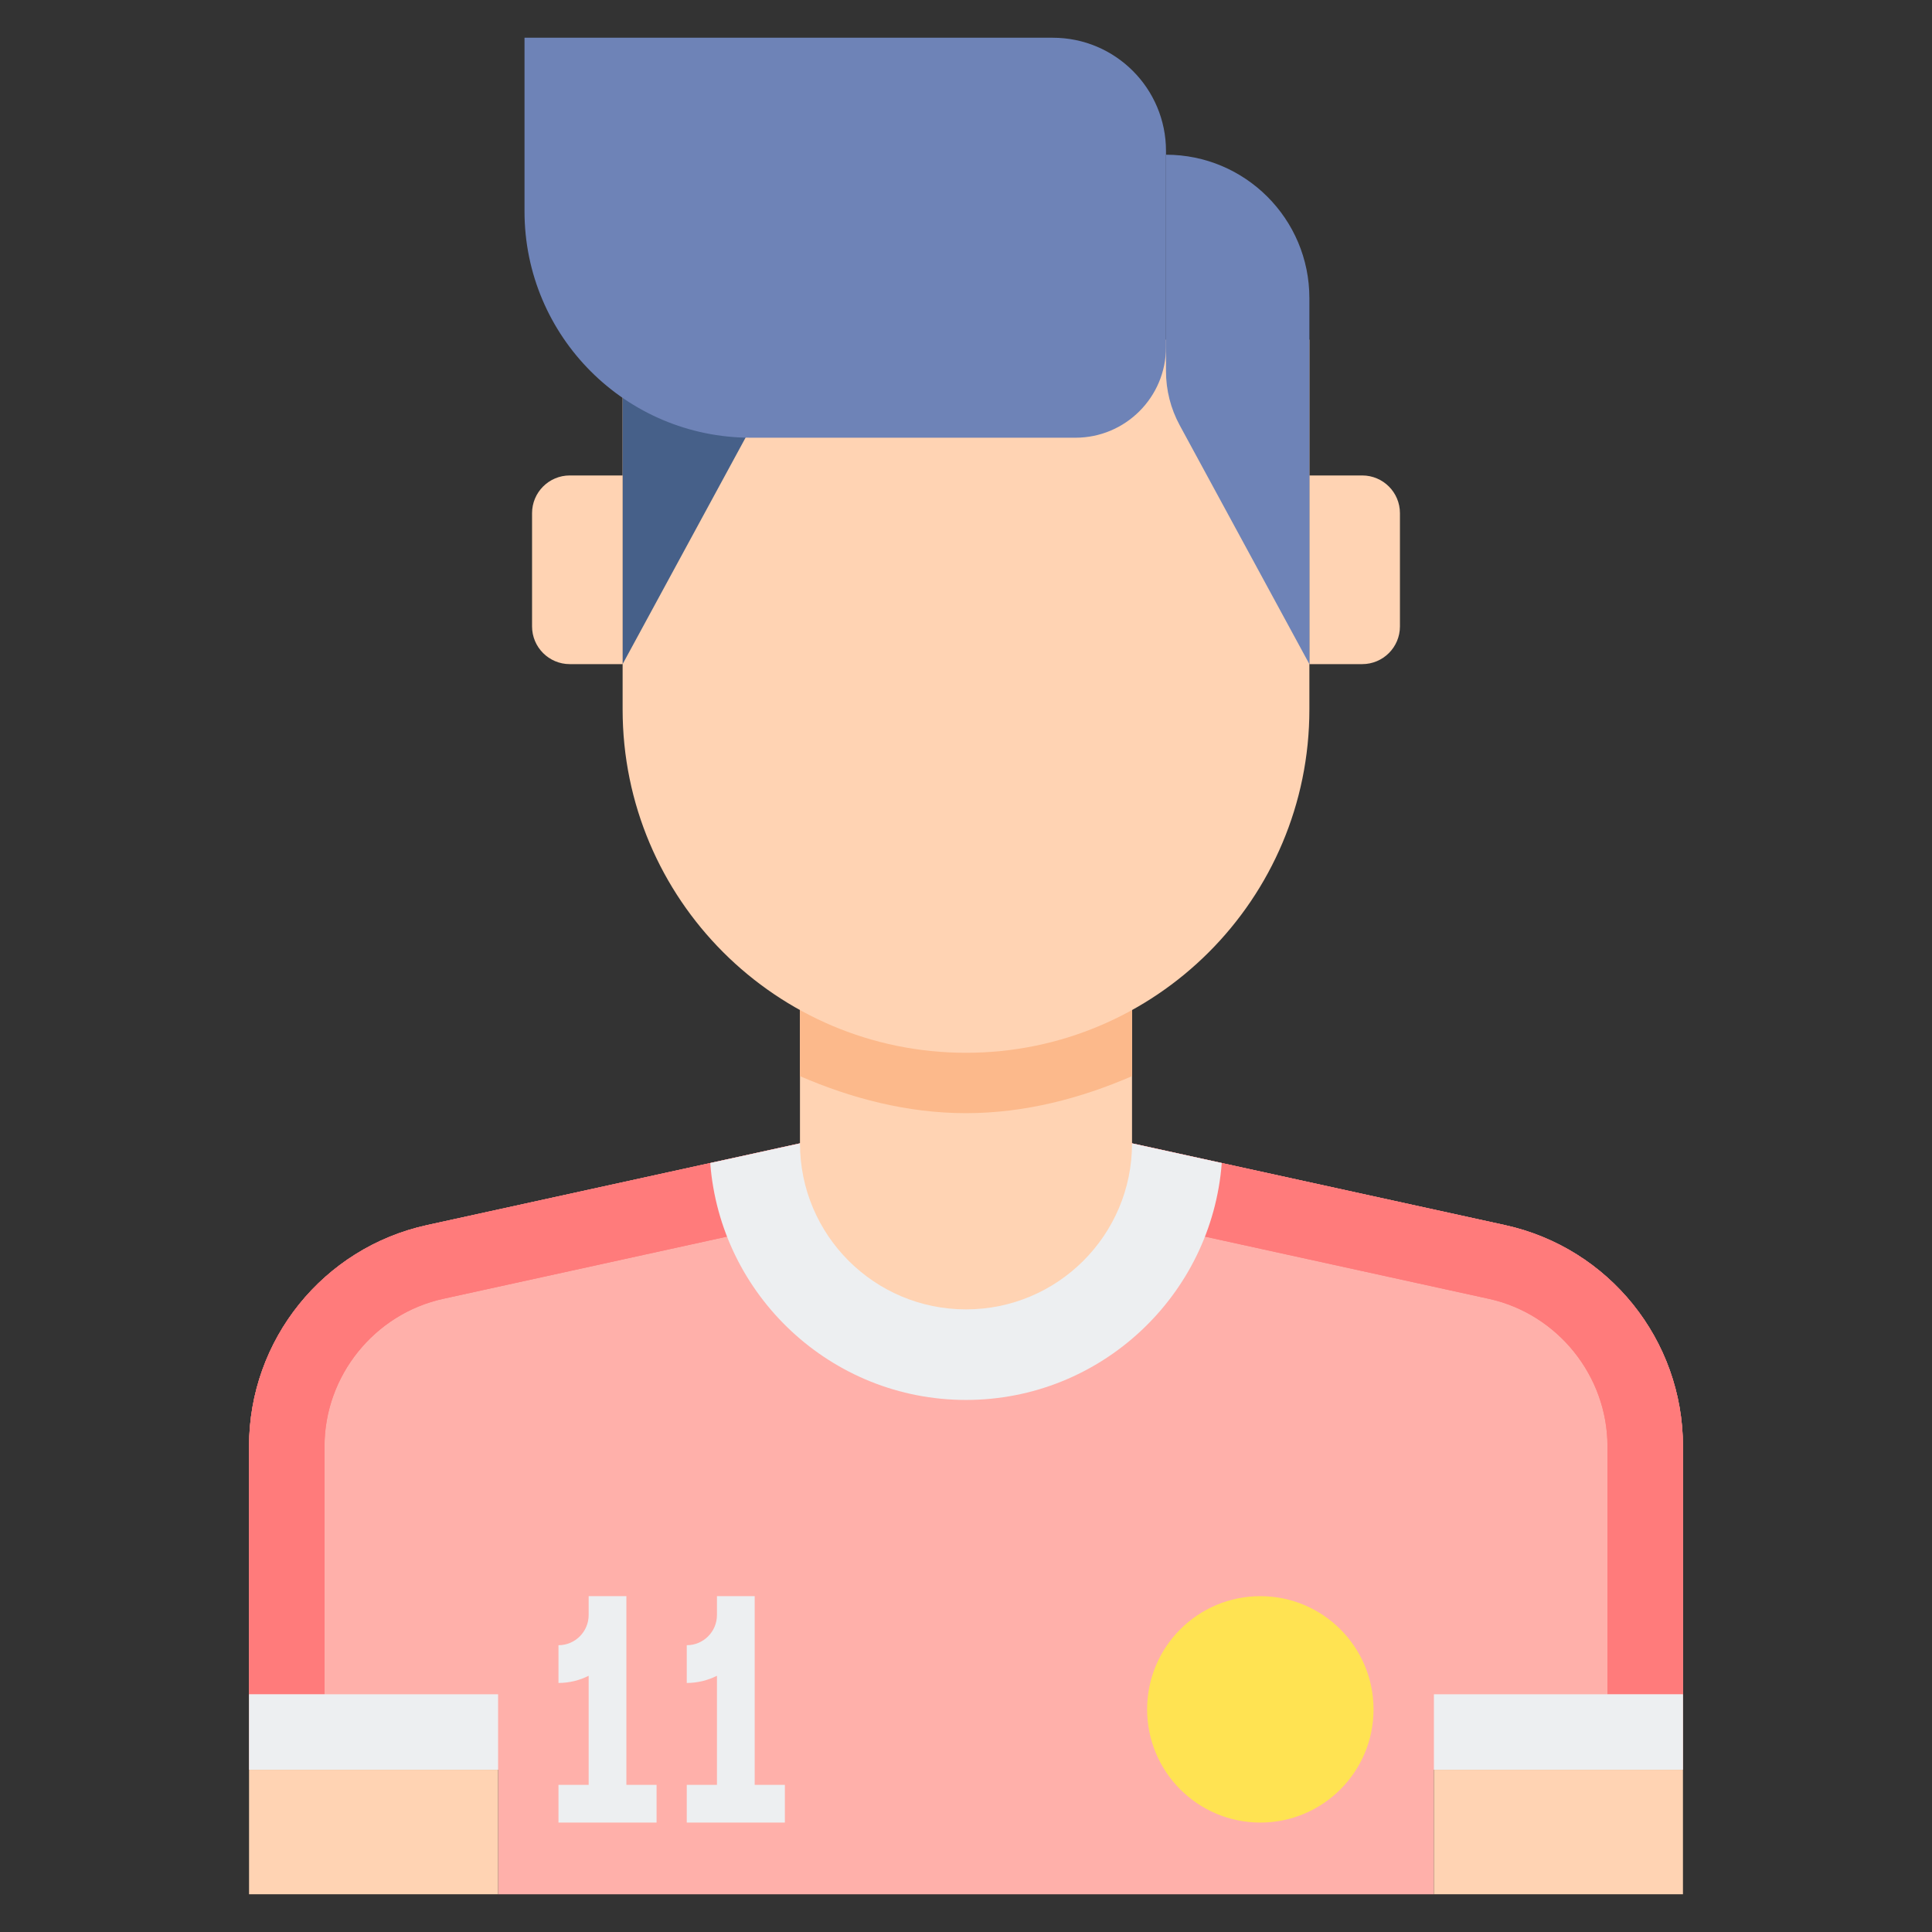 <svg id="Layer_2" enable-background="new 0 0 512 512" height="512" viewBox="0 0 512 512" width="512" xmlns="http://www.w3.org/2000/svg"><rect x="0" y="0" width="512" height="512" fill="#333333" stroke="none"/><g><g><path d="m256 303h44l98.846 21.665c27.533 6.035 47.154 30.421 47.154 58.609v85.726h-66v33h-124-124v-33h-66v-85.726c0-28.187 19.621-52.574 47.154-58.609l98.846-21.665z" fill="#ffb0aa"/></g><g><path d="m398.846 324.665-98.846-21.665h-44-44l-98.846 21.665c-27.533 6.035-47.154 30.421-47.154 58.609v65.726h20v-65.726c0-18.648 13.221-35.08 31.436-39.073l96.73-21.201h83.668l96.73 21.201c18.215 3.992 31.436 20.425 31.436 39.073v65.726h20v-65.726c0-28.188-19.621-52.574-47.154-58.609z" fill="#ff7b7b"/></g><g><path d="m398.846 324.665-98.846-21.665h-44-44l-98.846 21.665c-27.533 6.035-47.154 30.421-47.154 58.609v65.726h20v-65.726c0-18.648 13.221-35.08 31.436-39.073l96.73-21.201h83.668l96.73 21.201c18.215 3.992 31.436 20.425 31.436 39.073v65.726h20v-65.726c0-28.188-19.621-52.574-47.154-58.609z" fill="#ff7b7b"/></g><g><path d="m66 469h66v33h-66z" fill="#ffd3b3" transform="matrix(-1 0 0 -1 198 971)"/></g><g><path d="m66 449h66v20h-66z" fill="#edeff1" transform="matrix(-1 0 0 -1 198 918)"/></g><g><path d="m380 469h66v33h-66z" fill="#ffd3b3"/></g><g><path d="m300 303h-88l-23.78 5.212c2.673 35.067 32.04 62.788 67.78 62.788s65.107-27.721 67.78-62.788z" fill="#edeff1"/></g><g><path d="m212 267v36c0 24.301 19.699 44 44 44s44-19.699 44-44v-36z" fill="#ffd3b3"/></g><g><path d="m212 285.188c13.499 5.851 28.376 9.812 44 9.812s30.501-3.961 44-9.812v-18.188h-88z" fill="#fcb98b"/></g><g><path d="m347 90v98c0 50.258-40.742 91-91 91-50.258 0-91-40.742-91-91v-98z" fill="#ffd3b3"/></g><g><path d="m165 176v-97c0-20.987 17.013-38 38-38v57.382c0 4.999-1.249 9.919-3.634 14.313z" fill="#466089"/></g><g><path d="m151 176h14v-50h-14c-5.523 0-10 4.477-10 10v30c0 5.523 4.477 10 10 10z" fill="#ffd3b3"/></g><g><path d="m361 176h-14v-50h14c5.523 0 10 4.477 10 10v30c0 5.523-4.477 10-10 10z" fill="#ffd3b3"/></g><g><path d="m380 449h66v20h-66z" fill="#edeff1"/></g><g><circle cx="334" cy="453" fill="#ffe352" r="30"/></g><g fill="#edeff1"><path d="m166 423h-10v5c0 4.411-3.589 8-8 8v10c2.876 0 5.586-.695 8-1.899v28.899h-8v10h26v-10h-8z"/><path d="m200 473v-50h-10v5c0 4.411-3.589 8-8 8v10c2.876 0 5.586-.695 8-1.899v28.899h-8v10h26v-10z"/></g><g><path d="m347 176v-97c0-20.987-17.013-38-38-38v57.382c0 4.999 1.249 9.919 3.634 14.313z" fill="#6e83b7"/></g><g><path d="m285 116h-86c-33.137 0-60-26.863-60-60v-46h140c16.569 0 30 13.431 30 30v52c0 13.255-10.745 24-24 24z" fill="#6e83b7"/></g></g></svg>
